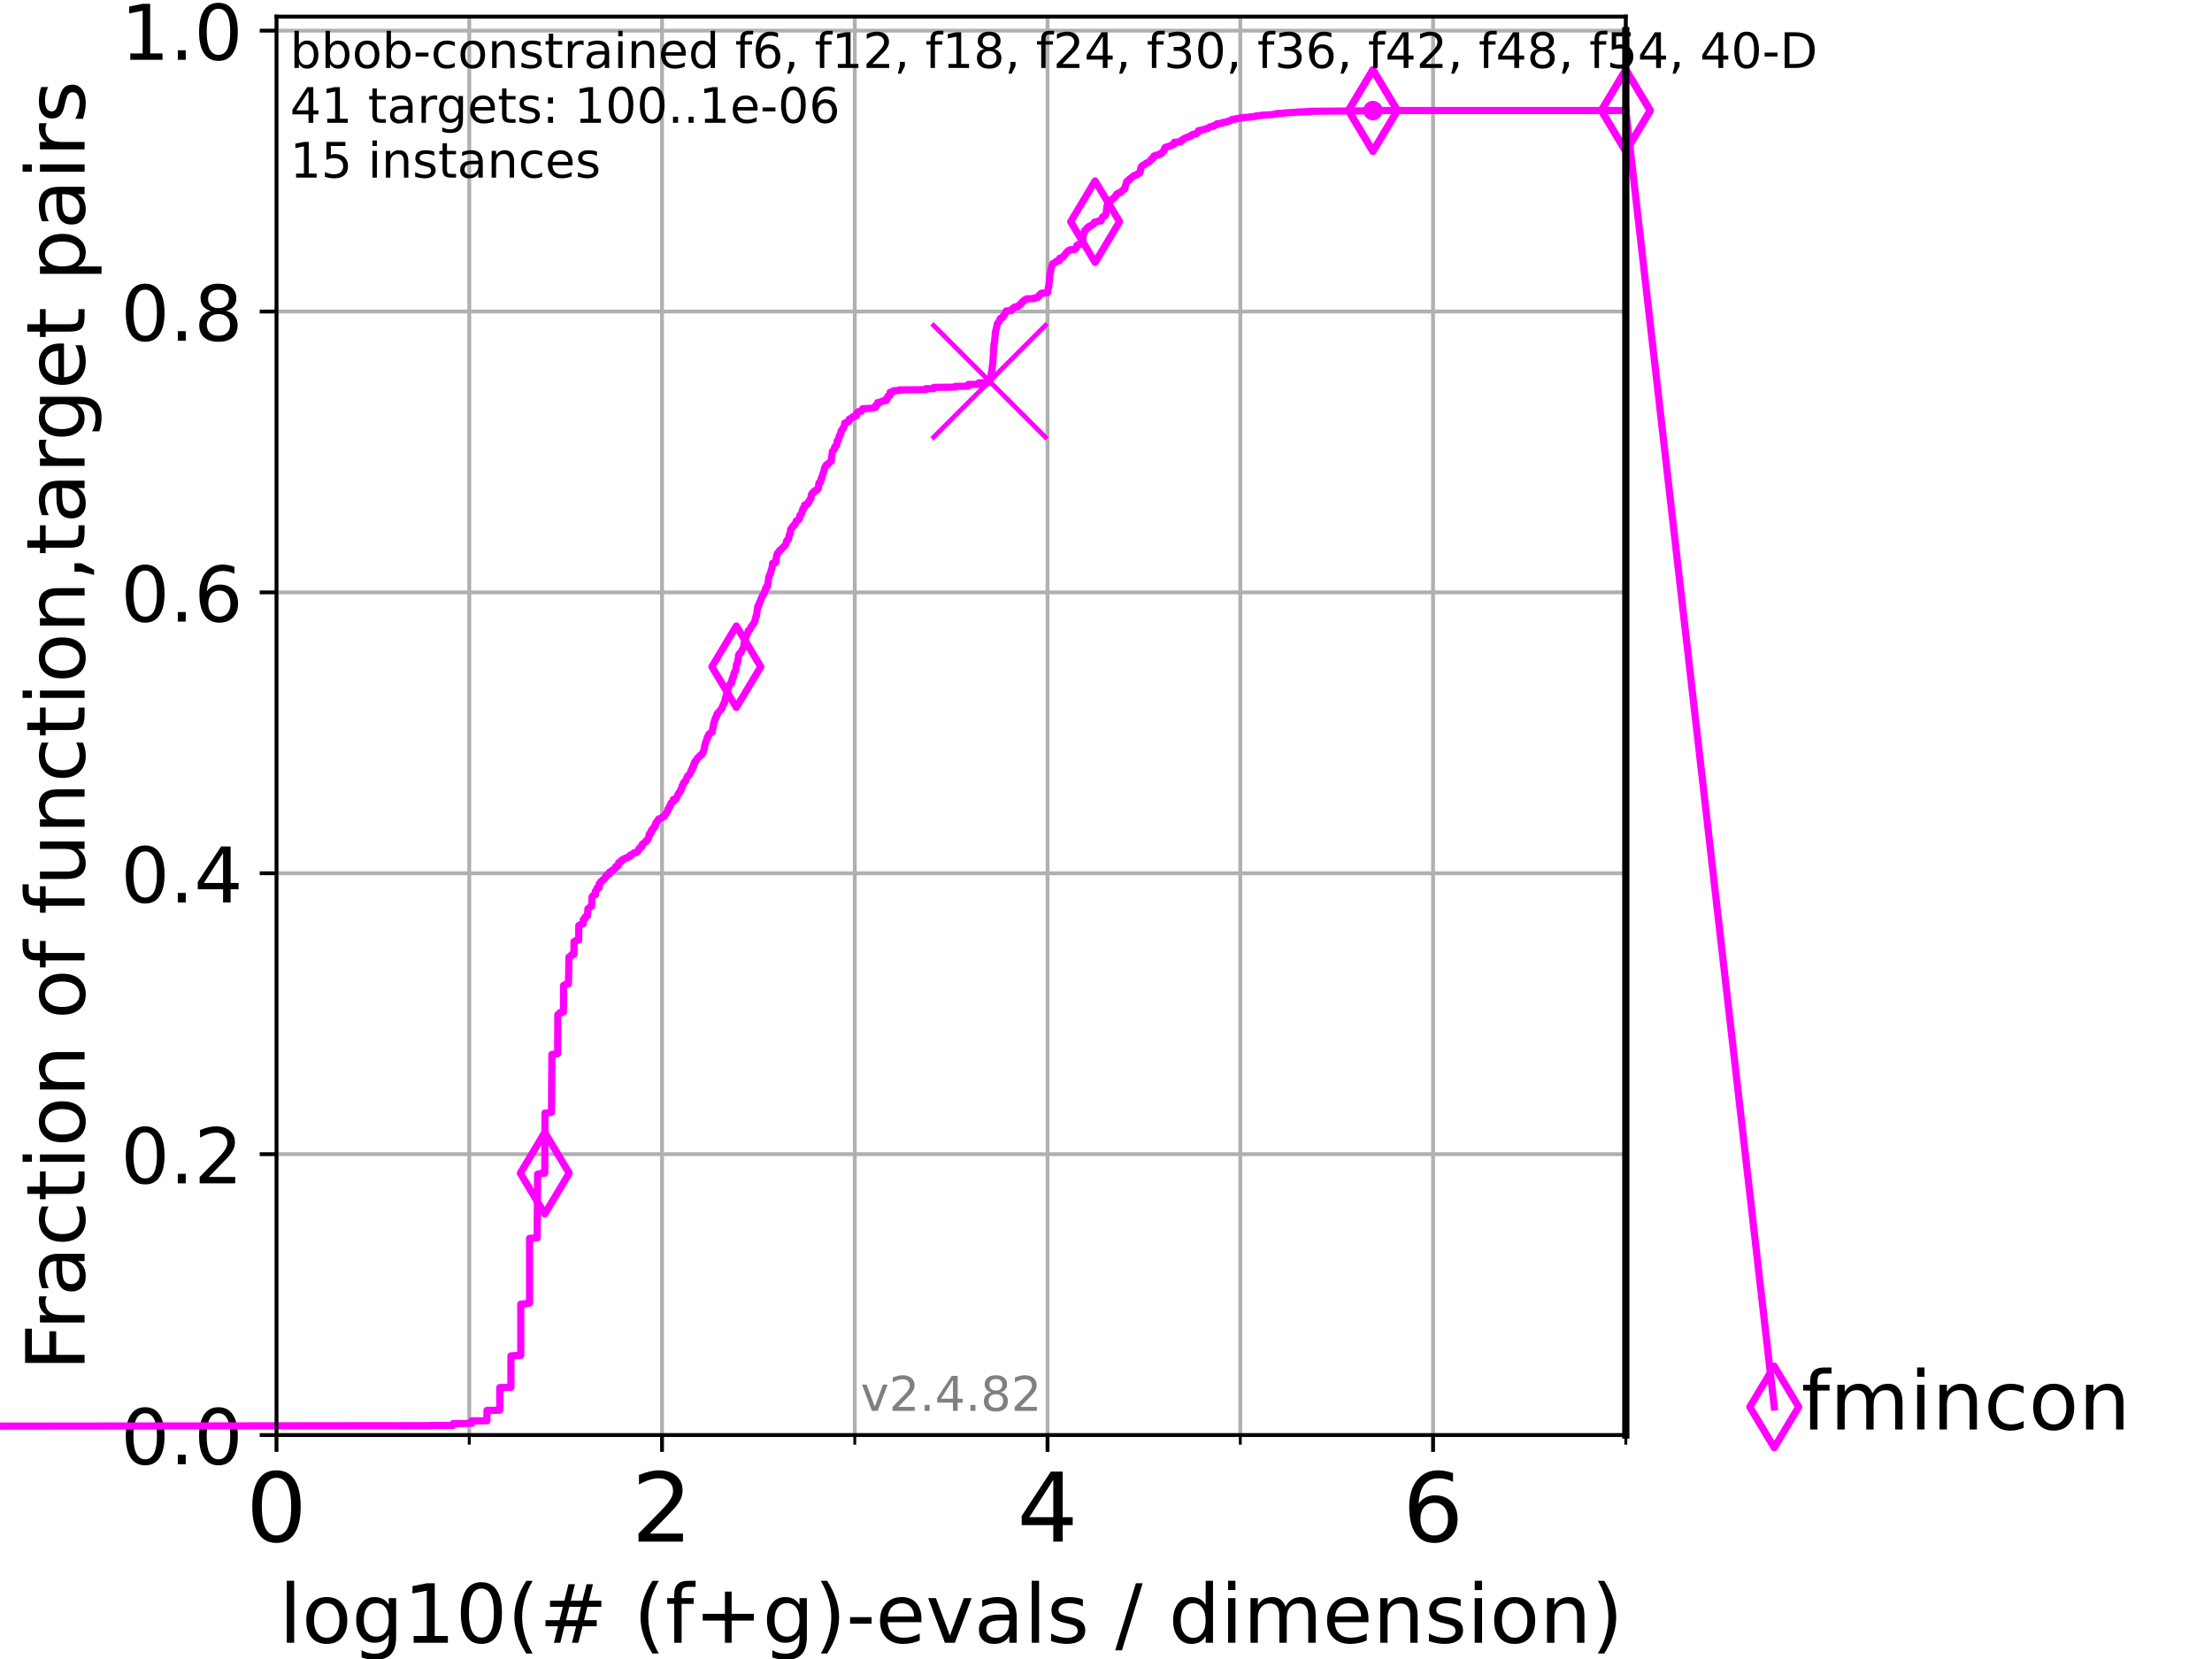 <?xml version="1.0" encoding="utf-8" standalone="no"?>
<!DOCTYPE svg PUBLIC "-//W3C//DTD SVG 1.1//EN"
  "http://www.w3.org/Graphics/SVG/1.1/DTD/svg11.dtd">
<!-- Created with matplotlib (https://matplotlib.org/) -->
<svg height="345.6pt" version="1.1" viewBox="0 0 460.8 345.6" width="460.8pt" xmlns="http://www.w3.org/2000/svg" xmlns:xlink="http://www.w3.org/1999/xlink">
 <defs>
  <style type="text/css">*{stroke-linecap:butt;stroke-linejoin:round;}</style>
 </defs>
 <g id="figure_1">
  <g id="patch_1">
   <path d="M 0 345.6 
L 460.8 345.6 
L 460.8 0 
L 0 0 
z
" style="fill:#ffffff;"/>
  </g>
  <g id="axes_1">
   <g id="patch_2">
    <path d="M 57.6 298.944 
L 338.688 298.944 
L 338.688 3.456 
L 57.6 3.456 
z
" style="fill:#ffffff;"/>
   </g>
   <g id="matplotlib.axis_1">
    <g id="xtick_1">
     <g id="line2d_1">
      <path clip-path="url(#pc2ffaf3840)" d="M 57.6 298.944 
L 57.6 3.456 
" style="fill:none;stroke:#b0b0b0;stroke-linecap:square;stroke-width:0.8;"/>
     </g>
     <g id="line2d_2">
      <defs>
       <path d="M 0 0 
L 0 3.5 
" id="m3dff0148db" style="stroke:#000000;stroke-width:0.8;"/>
      </defs>
      <g>
       <use style="stroke:#000000;stroke-width:0.8;" x="57.6" xlink:href="#m3dff0148db" y="298.944"/>
      </g>
     </g>
     <g id="text_1">
      <!-- 0 -->
      <g transform="translate(51.237 321.141)scale(0.2 -0.2)">
       <defs>
        <path d="M 31.781 66.406 
Q 24.172 66.406 20.328 58.906 
Q 16.5 51.422 16.5 36.375 
Q 16.5 21.391 20.328 13.891 
Q 24.172 6.391 31.781 6.391 
Q 39.453 6.391 43.281 13.891 
Q 47.125 21.391 47.125 36.375 
Q 47.125 51.422 43.281 58.906 
Q 39.453 66.406 31.781 66.406 
z
M 31.781 74.219 
Q 44.047 74.219 50.516 64.516 
Q 56.984 54.828 56.984 36.375 
Q 56.984 17.969 50.516 8.266 
Q 44.047 -1.422 31.781 -1.422 
Q 19.531 -1.422 13.062 8.266 
Q 6.594 17.969 6.594 36.375 
Q 6.594 54.828 13.062 64.516 
Q 19.531 74.219 31.781 74.219 
z
" id="DejaVuSans-48"/>
       </defs>
       <use xlink:href="#DejaVuSans-48"/>
      </g>
     </g>
    </g>
    <g id="xtick_2">
     <g id="line2d_3">
      <path clip-path="url(#pc2ffaf3840)" d="M 137.911 298.944 
L 137.911 3.456 
" style="fill:none;stroke:#b0b0b0;stroke-linecap:square;stroke-width:0.8;"/>
     </g>
     <g id="line2d_4">
      <g>
       <use style="stroke:#000000;stroke-width:0.8;" x="137.911" xlink:href="#m3dff0148db" y="298.944"/>
      </g>
     </g>
     <g id="text_2">
      <!-- 2 -->
      <g transform="translate(131.548 321.141)scale(0.2 -0.2)">
       <defs>
        <path d="M 19.188 8.297 
L 53.609 8.297 
L 53.609 0 
L 7.328 0 
L 7.328 8.297 
Q 12.938 14.109 22.625 23.891 
Q 32.328 33.688 34.812 36.531 
Q 39.547 41.844 41.422 45.531 
Q 43.312 49.219 43.312 52.781 
Q 43.312 58.594 39.234 62.25 
Q 35.156 65.922 28.609 65.922 
Q 23.969 65.922 18.812 64.312 
Q 13.672 62.703 7.812 59.422 
L 7.812 69.391 
Q 13.766 71.781 18.938 73 
Q 24.125 74.219 28.422 74.219 
Q 39.75 74.219 46.484 68.547 
Q 53.219 62.891 53.219 53.422 
Q 53.219 48.922 51.531 44.891 
Q 49.859 40.875 45.406 35.406 
Q 44.188 33.984 37.641 27.219 
Q 31.109 20.453 19.188 8.297 
z
" id="DejaVuSans-50"/>
       </defs>
       <use xlink:href="#DejaVuSans-50"/>
      </g>
     </g>
    </g>
    <g id="xtick_3">
     <g id="line2d_5">
      <path clip-path="url(#pc2ffaf3840)" d="M 218.222 298.944 
L 218.222 3.456 
" style="fill:none;stroke:#b0b0b0;stroke-linecap:square;stroke-width:0.8;"/>
     </g>
     <g id="line2d_6">
      <g>
       <use style="stroke:#000000;stroke-width:0.8;" x="218.222" xlink:href="#m3dff0148db" y="298.944"/>
      </g>
     </g>
     <g id="text_3">
      <!-- 4 -->
      <g transform="translate(211.859 321.141)scale(0.2 -0.2)">
       <defs>
        <path d="M 37.797 64.312 
L 12.891 25.391 
L 37.797 25.391 
z
M 35.203 72.906 
L 47.609 72.906 
L 47.609 25.391 
L 58.016 25.391 
L 58.016 17.188 
L 47.609 17.188 
L 47.609 0 
L 37.797 0 
L 37.797 17.188 
L 4.891 17.188 
L 4.891 26.703 
z
" id="DejaVuSans-52"/>
       </defs>
       <use xlink:href="#DejaVuSans-52"/>
      </g>
     </g>
    </g>
    <g id="xtick_4">
     <g id="line2d_7">
      <path clip-path="url(#pc2ffaf3840)" d="M 298.533 298.944 
L 298.533 3.456 
" style="fill:none;stroke:#b0b0b0;stroke-linecap:square;stroke-width:0.8;"/>
     </g>
     <g id="line2d_8">
      <g>
       <use style="stroke:#000000;stroke-width:0.8;" x="298.533" xlink:href="#m3dff0148db" y="298.944"/>
      </g>
     </g>
     <g id="text_4">
      <!-- 6 -->
      <g transform="translate(292.17 321.141)scale(0.2 -0.2)">
       <defs>
        <path d="M 33.016 40.375 
Q 26.375 40.375 22.484 35.828 
Q 18.609 31.297 18.609 23.391 
Q 18.609 15.531 22.484 10.953 
Q 26.375 6.391 33.016 6.391 
Q 39.656 6.391 43.531 10.953 
Q 47.406 15.531 47.406 23.391 
Q 47.406 31.297 43.531 35.828 
Q 39.656 40.375 33.016 40.375 
z
M 52.594 71.297 
L 52.594 62.312 
Q 48.875 64.062 45.094 64.984 
Q 41.312 65.922 37.594 65.922 
Q 27.828 65.922 22.672 59.328 
Q 17.531 52.734 16.797 39.406 
Q 19.672 43.656 24.016 45.922 
Q 28.375 48.188 33.594 48.188 
Q 44.578 48.188 50.953 41.516 
Q 57.328 34.859 57.328 23.391 
Q 57.328 12.156 50.688 5.359 
Q 44.047 -1.422 33.016 -1.422 
Q 20.359 -1.422 13.672 8.266 
Q 6.984 17.969 6.984 36.375 
Q 6.984 53.656 15.188 63.938 
Q 23.391 74.219 37.203 74.219 
Q 40.922 74.219 44.703 73.484 
Q 48.484 72.75 52.594 71.297 
z
" id="DejaVuSans-54"/>
       </defs>
       <use xlink:href="#DejaVuSans-54"/>
      </g>
     </g>
    </g>
    <g id="xtick_5">
     <g id="line2d_9">
      <path clip-path="url(#pc2ffaf3840)" d="M 97.755 298.944 
L 97.755 3.456 
" style="fill:none;stroke:#b0b0b0;stroke-linecap:square;stroke-width:0.8;"/>
     </g>
     <g id="line2d_10">
      <defs>
       <path d="M 0 0 
L 0 2 
" id="m8f76a22ae7" style="stroke:#000000;stroke-width:0.6;"/>
      </defs>
      <g>
       <use style="stroke:#000000;stroke-width:0.6;" x="97.755" xlink:href="#m8f76a22ae7" y="298.944"/>
      </g>
     </g>
    </g>
    <g id="xtick_6">
     <g id="line2d_11">
      <path clip-path="url(#pc2ffaf3840)" d="M 178.066 298.944 
L 178.066 3.456 
" style="fill:none;stroke:#b0b0b0;stroke-linecap:square;stroke-width:0.8;"/>
     </g>
     <g id="line2d_12">
      <g>
       <use style="stroke:#000000;stroke-width:0.6;" x="178.066" xlink:href="#m8f76a22ae7" y="298.944"/>
      </g>
     </g>
    </g>
    <g id="xtick_7">
     <g id="line2d_13">
      <path clip-path="url(#pc2ffaf3840)" d="M 258.377 298.944 
L 258.377 3.456 
" style="fill:none;stroke:#b0b0b0;stroke-linecap:square;stroke-width:0.8;"/>
     </g>
     <g id="line2d_14">
      <g>
       <use style="stroke:#000000;stroke-width:0.6;" x="258.377" xlink:href="#m8f76a22ae7" y="298.944"/>
      </g>
     </g>
    </g>
    <g id="xtick_8">
     <g id="line2d_15">
      <path clip-path="url(#pc2ffaf3840)" d="M 338.688 298.944 
L 338.688 3.456 
" style="fill:none;stroke:#b0b0b0;stroke-linecap:square;stroke-width:0.8;"/>
     </g>
     <g id="line2d_16">
      <g>
       <use style="stroke:#000000;stroke-width:0.6;" x="338.688" xlink:href="#m8f76a22ae7" y="298.944"/>
      </g>
     </g>
    </g>
    <g id="text_5">
     <!-- log10(# (f+g)-evals / dimension) -->
     <g transform="translate(58.145 342.218)scale(0.17 -0.17)">
      <defs>
       <path d="M 9.422 75.984 
L 18.406 75.984 
L 18.406 0 
L 9.422 0 
z
" id="DejaVuSans-108"/>
       <path d="M 30.609 48.391 
Q 23.391 48.391 19.188 42.75 
Q 14.984 37.109 14.984 27.297 
Q 14.984 17.484 19.156 11.844 
Q 23.344 6.203 30.609 6.203 
Q 37.797 6.203 41.984 11.859 
Q 46.188 17.531 46.188 27.297 
Q 46.188 37.016 41.984 42.703 
Q 37.797 48.391 30.609 48.391 
z
M 30.609 56 
Q 42.328 56 49.016 48.375 
Q 55.719 40.766 55.719 27.297 
Q 55.719 13.875 49.016 6.219 
Q 42.328 -1.422 30.609 -1.422 
Q 18.844 -1.422 12.172 6.219 
Q 5.516 13.875 5.516 27.297 
Q 5.516 40.766 12.172 48.375 
Q 18.844 56 30.609 56 
z
" id="DejaVuSans-111"/>
       <path d="M 45.406 27.984 
Q 45.406 37.75 41.375 43.109 
Q 37.359 48.484 30.078 48.484 
Q 22.859 48.484 18.828 43.109 
Q 14.797 37.75 14.797 27.984 
Q 14.797 18.266 18.828 12.891 
Q 22.859 7.516 30.078 7.516 
Q 37.359 7.516 41.375 12.891 
Q 45.406 18.266 45.406 27.984 
z
M 54.391 6.781 
Q 54.391 -7.172 48.188 -13.984 
Q 42 -20.797 29.203 -20.797 
Q 24.469 -20.797 20.266 -20.094 
Q 16.062 -19.391 12.109 -17.922 
L 12.109 -9.188 
Q 16.062 -11.328 19.922 -12.344 
Q 23.781 -13.375 27.781 -13.375 
Q 36.625 -13.375 41.016 -8.766 
Q 45.406 -4.156 45.406 5.172 
L 45.406 9.625 
Q 42.625 4.781 38.281 2.391 
Q 33.938 0 27.875 0 
Q 17.828 0 11.672 7.656 
Q 5.516 15.328 5.516 27.984 
Q 5.516 40.672 11.672 48.328 
Q 17.828 56 27.875 56 
Q 33.938 56 38.281 53.609 
Q 42.625 51.219 45.406 46.391 
L 45.406 54.688 
L 54.391 54.688 
z
" id="DejaVuSans-103"/>
       <path d="M 12.406 8.297 
L 28.516 8.297 
L 28.516 63.922 
L 10.984 60.406 
L 10.984 69.391 
L 28.422 72.906 
L 38.281 72.906 
L 38.281 8.297 
L 54.391 8.297 
L 54.391 0 
L 12.406 0 
z
" id="DejaVuSans-49"/>
       <path d="M 31 75.875 
Q 24.469 64.656 21.281 53.656 
Q 18.109 42.672 18.109 31.391 
Q 18.109 20.125 21.312 9.062 
Q 24.516 -2 31 -13.188 
L 23.188 -13.188 
Q 15.875 -1.703 12.234 9.375 
Q 8.594 20.453 8.594 31.391 
Q 8.594 42.281 12.203 53.312 
Q 15.828 64.359 23.188 75.875 
z
" id="DejaVuSans-40"/>
       <path d="M 51.125 44 
L 36.922 44 
L 32.812 27.688 
L 47.125 27.688 
z
M 43.797 71.781 
L 38.719 51.516 
L 52.984 51.516 
L 58.109 71.781 
L 65.922 71.781 
L 60.891 51.516 
L 76.125 51.516 
L 76.125 44 
L 58.984 44 
L 54.984 27.688 
L 70.516 27.688 
L 70.516 20.219 
L 53.078 20.219 
L 48 0 
L 40.188 0 
L 45.219 20.219 
L 30.906 20.219 
L 25.875 0 
L 18.016 0 
L 23.094 20.219 
L 7.719 20.219 
L 7.719 27.688 
L 24.906 27.688 
L 29 44 
L 13.281 44 
L 13.281 51.516 
L 30.906 51.516 
L 35.891 71.781 
z
" id="DejaVuSans-35"/>
       <path id="DejaVuSans-32"/>
       <path d="M 37.109 75.984 
L 37.109 68.5 
L 28.516 68.5 
Q 23.688 68.5 21.797 66.547 
Q 19.922 64.594 19.922 59.516 
L 19.922 54.688 
L 34.719 54.688 
L 34.719 47.703 
L 19.922 47.703 
L 19.922 0 
L 10.891 0 
L 10.891 47.703 
L 2.297 47.703 
L 2.297 54.688 
L 10.891 54.688 
L 10.891 58.5 
Q 10.891 67.625 15.141 71.797 
Q 19.391 75.984 28.609 75.984 
z
" id="DejaVuSans-102"/>
       <path d="M 46 62.703 
L 46 35.5 
L 73.188 35.5 
L 73.188 27.203 
L 46 27.203 
L 46 0 
L 37.797 0 
L 37.797 27.203 
L 10.594 27.203 
L 10.594 35.5 
L 37.797 35.5 
L 37.797 62.703 
z
" id="DejaVuSans-43"/>
       <path d="M 8.016 75.875 
L 15.828 75.875 
Q 23.141 64.359 26.781 53.312 
Q 30.422 42.281 30.422 31.391 
Q 30.422 20.453 26.781 9.375 
Q 23.141 -1.703 15.828 -13.188 
L 8.016 -13.188 
Q 14.5 -2 17.703 9.062 
Q 20.906 20.125 20.906 31.391 
Q 20.906 42.672 17.703 53.656 
Q 14.5 64.656 8.016 75.875 
z
" id="DejaVuSans-41"/>
       <path d="M 4.891 31.391 
L 31.203 31.391 
L 31.203 23.391 
L 4.891 23.391 
z
" id="DejaVuSans-45"/>
       <path d="M 56.203 29.594 
L 56.203 25.203 
L 14.891 25.203 
Q 15.484 15.922 20.484 11.062 
Q 25.484 6.203 34.422 6.203 
Q 39.594 6.203 44.453 7.469 
Q 49.312 8.734 54.109 11.281 
L 54.109 2.781 
Q 49.266 0.734 44.188 -0.344 
Q 39.109 -1.422 33.891 -1.422 
Q 20.797 -1.422 13.156 6.188 
Q 5.516 13.812 5.516 26.812 
Q 5.516 40.234 12.766 48.109 
Q 20.016 56 32.328 56 
Q 43.359 56 49.781 48.891 
Q 56.203 41.797 56.203 29.594 
z
M 47.219 32.234 
Q 47.125 39.594 43.094 43.984 
Q 39.062 48.391 32.422 48.391 
Q 24.906 48.391 20.391 44.141 
Q 15.875 39.891 15.188 32.172 
z
" id="DejaVuSans-101"/>
       <path d="M 2.984 54.688 
L 12.5 54.688 
L 29.594 8.797 
L 46.688 54.688 
L 56.203 54.688 
L 35.688 0 
L 23.484 0 
z
" id="DejaVuSans-118"/>
       <path d="M 34.281 27.484 
Q 23.391 27.484 19.188 25 
Q 14.984 22.516 14.984 16.5 
Q 14.984 11.719 18.141 8.906 
Q 21.297 6.109 26.703 6.109 
Q 34.188 6.109 38.703 11.406 
Q 43.219 16.703 43.219 25.484 
L 43.219 27.484 
z
M 52.203 31.203 
L 52.203 0 
L 43.219 0 
L 43.219 8.297 
Q 40.141 3.328 35.547 0.953 
Q 30.953 -1.422 24.312 -1.422 
Q 15.922 -1.422 10.953 3.297 
Q 6 8.016 6 15.922 
Q 6 25.141 12.172 29.828 
Q 18.359 34.516 30.609 34.516 
L 43.219 34.516 
L 43.219 35.406 
Q 43.219 41.609 39.141 45 
Q 35.062 48.391 27.688 48.391 
Q 23 48.391 18.547 47.266 
Q 14.109 46.141 10.016 43.891 
L 10.016 52.203 
Q 14.938 54.109 19.578 55.047 
Q 24.219 56 28.609 56 
Q 40.484 56 46.344 49.844 
Q 52.203 43.703 52.203 31.203 
z
" id="DejaVuSans-97"/>
       <path d="M 44.281 53.078 
L 44.281 44.578 
Q 40.484 46.531 36.375 47.5 
Q 32.281 48.484 27.875 48.484 
Q 21.188 48.484 17.844 46.438 
Q 14.5 44.391 14.5 40.281 
Q 14.5 37.156 16.891 35.375 
Q 19.281 33.594 26.516 31.984 
L 29.594 31.297 
Q 39.156 29.25 43.188 25.516 
Q 47.219 21.781 47.219 15.094 
Q 47.219 7.469 41.188 3.016 
Q 35.156 -1.422 24.609 -1.422 
Q 20.219 -1.422 15.453 -0.562 
Q 10.688 0.297 5.422 2 
L 5.422 11.281 
Q 10.406 8.688 15.234 7.391 
Q 20.062 6.109 24.812 6.109 
Q 31.156 6.109 34.562 8.281 
Q 37.984 10.453 37.984 14.406 
Q 37.984 18.062 35.516 20.016 
Q 33.062 21.969 24.703 23.781 
L 21.578 24.516 
Q 13.234 26.266 9.516 29.906 
Q 5.812 33.547 5.812 39.891 
Q 5.812 47.609 11.281 51.797 
Q 16.75 56 26.812 56 
Q 31.781 56 36.172 55.266 
Q 40.578 54.547 44.281 53.078 
z
" id="DejaVuSans-115"/>
       <path d="M 25.391 72.906 
L 33.688 72.906 
L 8.297 -9.281 
L 0 -9.281 
z
" id="DejaVuSans-47"/>
       <path d="M 45.406 46.391 
L 45.406 75.984 
L 54.391 75.984 
L 54.391 0 
L 45.406 0 
L 45.406 8.203 
Q 42.578 3.328 38.25 0.953 
Q 33.938 -1.422 27.875 -1.422 
Q 17.969 -1.422 11.734 6.484 
Q 5.516 14.406 5.516 27.297 
Q 5.516 40.188 11.734 48.094 
Q 17.969 56 27.875 56 
Q 33.938 56 38.25 53.625 
Q 42.578 51.266 45.406 46.391 
z
M 14.797 27.297 
Q 14.797 17.391 18.875 11.75 
Q 22.953 6.109 30.078 6.109 
Q 37.203 6.109 41.297 11.75 
Q 45.406 17.391 45.406 27.297 
Q 45.406 37.203 41.297 42.844 
Q 37.203 48.484 30.078 48.484 
Q 22.953 48.484 18.875 42.844 
Q 14.797 37.203 14.797 27.297 
z
" id="DejaVuSans-100"/>
       <path d="M 9.422 54.688 
L 18.406 54.688 
L 18.406 0 
L 9.422 0 
z
M 9.422 75.984 
L 18.406 75.984 
L 18.406 64.594 
L 9.422 64.594 
z
" id="DejaVuSans-105"/>
       <path d="M 52 44.188 
Q 55.375 50.25 60.062 53.125 
Q 64.75 56 71.094 56 
Q 79.641 56 84.281 50.016 
Q 88.922 44.047 88.922 33.016 
L 88.922 0 
L 79.891 0 
L 79.891 32.719 
Q 79.891 40.578 77.094 44.375 
Q 74.312 48.188 68.609 48.188 
Q 61.625 48.188 57.562 43.547 
Q 53.516 38.922 53.516 30.906 
L 53.516 0 
L 44.484 0 
L 44.484 32.719 
Q 44.484 40.625 41.703 44.406 
Q 38.922 48.188 33.109 48.188 
Q 26.219 48.188 22.156 43.531 
Q 18.109 38.875 18.109 30.906 
L 18.109 0 
L 9.078 0 
L 9.078 54.688 
L 18.109 54.688 
L 18.109 46.188 
Q 21.188 51.219 25.484 53.609 
Q 29.781 56 35.688 56 
Q 41.656 56 45.828 52.969 
Q 50 49.953 52 44.188 
z
" id="DejaVuSans-109"/>
       <path d="M 54.891 33.016 
L 54.891 0 
L 45.906 0 
L 45.906 32.719 
Q 45.906 40.484 42.875 44.328 
Q 39.844 48.188 33.797 48.188 
Q 26.516 48.188 22.312 43.547 
Q 18.109 38.922 18.109 30.906 
L 18.109 0 
L 9.078 0 
L 9.078 54.688 
L 18.109 54.688 
L 18.109 46.188 
Q 21.344 51.125 25.703 53.562 
Q 30.078 56 35.797 56 
Q 45.219 56 50.047 50.172 
Q 54.891 44.344 54.891 33.016 
z
" id="DejaVuSans-110"/>
      </defs>
      <use xlink:href="#DejaVuSans-108"/>
      <use x="27.783" xlink:href="#DejaVuSans-111"/>
      <use x="88.965" xlink:href="#DejaVuSans-103"/>
      <use x="152.441" xlink:href="#DejaVuSans-49"/>
      <use x="216.064" xlink:href="#DejaVuSans-48"/>
      <use x="279.688" xlink:href="#DejaVuSans-40"/>
      <use x="318.701" xlink:href="#DejaVuSans-35"/>
      <use x="402.49" xlink:href="#DejaVuSans-32"/>
      <use x="434.277" xlink:href="#DejaVuSans-40"/>
      <use x="473.291" xlink:href="#DejaVuSans-102"/>
      <use x="508.496" xlink:href="#DejaVuSans-43"/>
      <use x="592.285" xlink:href="#DejaVuSans-103"/>
      <use x="655.762" xlink:href="#DejaVuSans-41"/>
      <use x="694.775" xlink:href="#DejaVuSans-45"/>
      <use x="730.859" xlink:href="#DejaVuSans-101"/>
      <use x="792.383" xlink:href="#DejaVuSans-118"/>
      <use x="851.562" xlink:href="#DejaVuSans-97"/>
      <use x="912.842" xlink:href="#DejaVuSans-108"/>
      <use x="940.625" xlink:href="#DejaVuSans-115"/>
      <use x="992.725" xlink:href="#DejaVuSans-32"/>
      <use x="1024.512" xlink:href="#DejaVuSans-47"/>
      <use x="1058.203" xlink:href="#DejaVuSans-32"/>
      <use x="1089.99" xlink:href="#DejaVuSans-100"/>
      <use x="1153.467" xlink:href="#DejaVuSans-105"/>
      <use x="1181.25" xlink:href="#DejaVuSans-109"/>
      <use x="1278.662" xlink:href="#DejaVuSans-101"/>
      <use x="1340.186" xlink:href="#DejaVuSans-110"/>
      <use x="1403.564" xlink:href="#DejaVuSans-115"/>
      <use x="1455.664" xlink:href="#DejaVuSans-105"/>
      <use x="1483.447" xlink:href="#DejaVuSans-111"/>
      <use x="1544.629" xlink:href="#DejaVuSans-110"/>
      <use x="1608.008" xlink:href="#DejaVuSans-41"/>
     </g>
    </g>
   </g>
   <g id="matplotlib.axis_2">
    <g id="ytick_1">
     <g id="line2d_17">
      <path clip-path="url(#pc2ffaf3840)" d="M 57.6 298.944 
L 338.688 298.944 
" style="fill:none;stroke:#b0b0b0;stroke-linecap:square;stroke-width:0.8;"/>
     </g>
     <g id="line2d_18">
      <defs>
       <path d="M 0 0 
L -3.5 0 
" id="ma7b1bb0075" style="stroke:#000000;stroke-width:0.8;"/>
      </defs>
      <g>
       <use style="stroke:#000000;stroke-width:0.8;" x="57.6" xlink:href="#ma7b1bb0075" y="298.944"/>
      </g>
     </g>
     <g id="text_6">
      <!-- 0.0 -->
      <g transform="translate(25.155 305.023)scale(0.16 -0.16)">
       <defs>
        <path d="M 10.688 12.406 
L 21 12.406 
L 21 0 
L 10.688 0 
z
" id="DejaVuSans-46"/>
       </defs>
       <use xlink:href="#DejaVuSans-48"/>
       <use x="63.623" xlink:href="#DejaVuSans-46"/>
       <use x="95.41" xlink:href="#DejaVuSans-48"/>
      </g>
     </g>
    </g>
    <g id="ytick_2">
     <g id="line2d_19">
      <path clip-path="url(#pc2ffaf3840)" d="M 57.6 240.432 
L 338.688 240.432 
" style="fill:none;stroke:#b0b0b0;stroke-linecap:square;stroke-width:0.8;"/>
     </g>
     <g id="line2d_20">
      <g>
       <use style="stroke:#000000;stroke-width:0.8;" x="57.6" xlink:href="#ma7b1bb0075" y="240.432"/>
      </g>
     </g>
     <g id="text_7">
      <!-- 0.2 -->
      <g transform="translate(25.155 246.51)scale(0.16 -0.16)">
       <use xlink:href="#DejaVuSans-48"/>
       <use x="63.623" xlink:href="#DejaVuSans-46"/>
       <use x="95.41" xlink:href="#DejaVuSans-50"/>
      </g>
     </g>
    </g>
    <g id="ytick_3">
     <g id="line2d_21">
      <path clip-path="url(#pc2ffaf3840)" d="M 57.6 181.919 
L 338.688 181.919 
" style="fill:none;stroke:#b0b0b0;stroke-linecap:square;stroke-width:0.8;"/>
     </g>
     <g id="line2d_22">
      <g>
       <use style="stroke:#000000;stroke-width:0.8;" x="57.6" xlink:href="#ma7b1bb0075" y="181.919"/>
      </g>
     </g>
     <g id="text_8">
      <!-- 0.4 -->
      <g transform="translate(25.155 187.998)scale(0.16 -0.16)">
       <use xlink:href="#DejaVuSans-48"/>
       <use x="63.623" xlink:href="#DejaVuSans-46"/>
       <use x="95.41" xlink:href="#DejaVuSans-52"/>
      </g>
     </g>
    </g>
    <g id="ytick_4">
     <g id="line2d_23">
      <path clip-path="url(#pc2ffaf3840)" d="M 57.6 123.407 
L 338.688 123.407 
" style="fill:none;stroke:#b0b0b0;stroke-linecap:square;stroke-width:0.8;"/>
     </g>
     <g id="line2d_24">
      <g>
       <use style="stroke:#000000;stroke-width:0.8;" x="57.6" xlink:href="#ma7b1bb0075" y="123.407"/>
      </g>
     </g>
     <g id="text_9">
      <!-- 0.6 -->
      <g transform="translate(25.155 129.485)scale(0.16 -0.16)">
       <use xlink:href="#DejaVuSans-48"/>
       <use x="63.623" xlink:href="#DejaVuSans-46"/>
       <use x="95.41" xlink:href="#DejaVuSans-54"/>
      </g>
     </g>
    </g>
    <g id="ytick_5">
     <g id="line2d_25">
      <path clip-path="url(#pc2ffaf3840)" d="M 57.6 64.894 
L 338.688 64.894 
" style="fill:none;stroke:#b0b0b0;stroke-linecap:square;stroke-width:0.8;"/>
     </g>
     <g id="line2d_26">
      <g>
       <use style="stroke:#000000;stroke-width:0.8;" x="57.6" xlink:href="#ma7b1bb0075" y="64.894"/>
      </g>
     </g>
     <g id="text_10">
      <!-- 0.8 -->
      <g transform="translate(25.155 70.973)scale(0.16 -0.16)">
       <defs>
        <path d="M 31.781 34.625 
Q 24.75 34.625 20.719 30.859 
Q 16.703 27.094 16.703 20.516 
Q 16.703 13.922 20.719 10.156 
Q 24.75 6.391 31.781 6.391 
Q 38.812 6.391 42.859 10.172 
Q 46.922 13.969 46.922 20.516 
Q 46.922 27.094 42.891 30.859 
Q 38.875 34.625 31.781 34.625 
z
M 21.922 38.812 
Q 15.578 40.375 12.031 44.719 
Q 8.5 49.078 8.5 55.328 
Q 8.5 64.062 14.719 69.141 
Q 20.953 74.219 31.781 74.219 
Q 42.672 74.219 48.875 69.141 
Q 55.078 64.062 55.078 55.328 
Q 55.078 49.078 51.531 44.719 
Q 48 40.375 41.703 38.812 
Q 48.828 37.156 52.797 32.312 
Q 56.781 27.484 56.781 20.516 
Q 56.781 9.906 50.312 4.234 
Q 43.844 -1.422 31.781 -1.422 
Q 19.734 -1.422 13.25 4.234 
Q 6.781 9.906 6.781 20.516 
Q 6.781 27.484 10.781 32.312 
Q 14.797 37.156 21.922 38.812 
z
M 18.312 54.391 
Q 18.312 48.734 21.844 45.562 
Q 25.391 42.391 31.781 42.391 
Q 38.141 42.391 41.719 45.562 
Q 45.312 48.734 45.312 54.391 
Q 45.312 60.062 41.719 63.234 
Q 38.141 66.406 31.781 66.406 
Q 25.391 66.406 21.844 63.234 
Q 18.312 60.062 18.312 54.391 
z
" id="DejaVuSans-56"/>
       </defs>
       <use xlink:href="#DejaVuSans-48"/>
       <use x="63.623" xlink:href="#DejaVuSans-46"/>
       <use x="95.41" xlink:href="#DejaVuSans-56"/>
      </g>
     </g>
    </g>
    <g id="ytick_6">
     <g id="line2d_27">
      <path clip-path="url(#pc2ffaf3840)" d="M 57.6 6.382 
L 338.688 6.382 
" style="fill:none;stroke:#b0b0b0;stroke-linecap:square;stroke-width:0.8;"/>
     </g>
     <g id="line2d_28">
      <g>
       <use style="stroke:#000000;stroke-width:0.8;" x="57.6" xlink:href="#ma7b1bb0075" y="6.382"/>
      </g>
     </g>
     <g id="text_11">
      <!-- 1.0 -->
      <g transform="translate(25.155 12.46)scale(0.16 -0.16)">
       <use xlink:href="#DejaVuSans-49"/>
       <use x="63.623" xlink:href="#DejaVuSans-46"/>
       <use x="95.41" xlink:href="#DejaVuSans-48"/>
      </g>
     </g>
    </g>
    <g id="text_12">
     <!-- Fraction of function,target pairs -->
     <g transform="translate(17.62 285.585)rotate(-90)scale(0.17 -0.17)">
      <defs>
       <path d="M 9.812 72.906 
L 51.703 72.906 
L 51.703 64.594 
L 19.672 64.594 
L 19.672 43.109 
L 48.578 43.109 
L 48.578 34.812 
L 19.672 34.812 
L 19.672 0 
L 9.812 0 
z
" id="DejaVuSans-70"/>
       <path d="M 41.109 46.297 
Q 39.594 47.172 37.812 47.578 
Q 36.031 48 33.891 48 
Q 26.266 48 22.188 43.047 
Q 18.109 38.094 18.109 28.812 
L 18.109 0 
L 9.078 0 
L 9.078 54.688 
L 18.109 54.688 
L 18.109 46.188 
Q 20.953 51.172 25.484 53.578 
Q 30.031 56 36.531 56 
Q 37.453 56 38.578 55.875 
Q 39.703 55.766 41.062 55.516 
z
" id="DejaVuSans-114"/>
       <path d="M 48.781 52.594 
L 48.781 44.188 
Q 44.969 46.297 41.141 47.344 
Q 37.312 48.391 33.406 48.391 
Q 24.656 48.391 19.812 42.844 
Q 14.984 37.312 14.984 27.297 
Q 14.984 17.281 19.812 11.734 
Q 24.656 6.203 33.406 6.203 
Q 37.312 6.203 41.141 7.25 
Q 44.969 8.297 48.781 10.406 
L 48.781 2.094 
Q 45.016 0.344 40.984 -0.531 
Q 36.969 -1.422 32.422 -1.422 
Q 20.062 -1.422 12.781 6.344 
Q 5.516 14.109 5.516 27.297 
Q 5.516 40.672 12.859 48.328 
Q 20.219 56 33.016 56 
Q 37.156 56 41.109 55.141 
Q 45.062 54.297 48.781 52.594 
z
" id="DejaVuSans-99"/>
       <path d="M 18.312 70.219 
L 18.312 54.688 
L 36.812 54.688 
L 36.812 47.703 
L 18.312 47.703 
L 18.312 18.016 
Q 18.312 11.328 20.141 9.422 
Q 21.969 7.516 27.594 7.516 
L 36.812 7.516 
L 36.812 0 
L 27.594 0 
Q 17.188 0 13.234 3.875 
Q 9.281 7.766 9.281 18.016 
L 9.281 47.703 
L 2.688 47.703 
L 2.688 54.688 
L 9.281 54.688 
L 9.281 70.219 
z
" id="DejaVuSans-116"/>
       <path d="M 8.5 21.578 
L 8.5 54.688 
L 17.484 54.688 
L 17.484 21.922 
Q 17.484 14.156 20.5 10.266 
Q 23.531 6.391 29.594 6.391 
Q 36.859 6.391 41.078 11.031 
Q 45.312 15.672 45.312 23.688 
L 45.312 54.688 
L 54.297 54.688 
L 54.297 0 
L 45.312 0 
L 45.312 8.406 
Q 42.047 3.422 37.719 1 
Q 33.406 -1.422 27.688 -1.422 
Q 18.266 -1.422 13.375 4.438 
Q 8.5 10.297 8.5 21.578 
z
M 31.109 56 
z
" id="DejaVuSans-117"/>
       <path d="M 11.719 12.406 
L 22.016 12.406 
L 22.016 4 
L 14.016 -11.625 
L 7.719 -11.625 
L 11.719 4 
z
" id="DejaVuSans-44"/>
       <path d="M 18.109 8.203 
L 18.109 -20.797 
L 9.078 -20.797 
L 9.078 54.688 
L 18.109 54.688 
L 18.109 46.391 
Q 20.953 51.266 25.266 53.625 
Q 29.594 56 35.594 56 
Q 45.562 56 51.781 48.094 
Q 58.016 40.188 58.016 27.297 
Q 58.016 14.406 51.781 6.484 
Q 45.562 -1.422 35.594 -1.422 
Q 29.594 -1.422 25.266 0.953 
Q 20.953 3.328 18.109 8.203 
z
M 48.688 27.297 
Q 48.688 37.203 44.609 42.844 
Q 40.531 48.484 33.406 48.484 
Q 26.266 48.484 22.188 42.844 
Q 18.109 37.203 18.109 27.297 
Q 18.109 17.391 22.188 11.75 
Q 26.266 6.109 33.406 6.109 
Q 40.531 6.109 44.609 11.75 
Q 48.688 17.391 48.688 27.297 
z
" id="DejaVuSans-112"/>
      </defs>
      <use xlink:href="#DejaVuSans-70"/>
      <use x="50.27" xlink:href="#DejaVuSans-114"/>
      <use x="91.383" xlink:href="#DejaVuSans-97"/>
      <use x="152.662" xlink:href="#DejaVuSans-99"/>
      <use x="207.643" xlink:href="#DejaVuSans-116"/>
      <use x="246.852" xlink:href="#DejaVuSans-105"/>
      <use x="274.635" xlink:href="#DejaVuSans-111"/>
      <use x="335.816" xlink:href="#DejaVuSans-110"/>
      <use x="399.195" xlink:href="#DejaVuSans-32"/>
      <use x="430.982" xlink:href="#DejaVuSans-111"/>
      <use x="492.164" xlink:href="#DejaVuSans-102"/>
      <use x="527.369" xlink:href="#DejaVuSans-32"/>
      <use x="559.156" xlink:href="#DejaVuSans-102"/>
      <use x="594.361" xlink:href="#DejaVuSans-117"/>
      <use x="657.74" xlink:href="#DejaVuSans-110"/>
      <use x="721.119" xlink:href="#DejaVuSans-99"/>
      <use x="776.1" xlink:href="#DejaVuSans-116"/>
      <use x="815.309" xlink:href="#DejaVuSans-105"/>
      <use x="843.092" xlink:href="#DejaVuSans-111"/>
      <use x="904.273" xlink:href="#DejaVuSans-110"/>
      <use x="967.652" xlink:href="#DejaVuSans-44"/>
      <use x="999.439" xlink:href="#DejaVuSans-116"/>
      <use x="1038.648" xlink:href="#DejaVuSans-97"/>
      <use x="1099.928" xlink:href="#DejaVuSans-114"/>
      <use x="1139.291" xlink:href="#DejaVuSans-103"/>
      <use x="1202.768" xlink:href="#DejaVuSans-101"/>
      <use x="1264.291" xlink:href="#DejaVuSans-116"/>
      <use x="1303.5" xlink:href="#DejaVuSans-32"/>
      <use x="1335.287" xlink:href="#DejaVuSans-112"/>
      <use x="1398.764" xlink:href="#DejaVuSans-97"/>
      <use x="1460.043" xlink:href="#DejaVuSans-105"/>
      <use x="1487.826" xlink:href="#DejaVuSans-114"/>
      <use x="1528.939" xlink:href="#DejaVuSans-115"/>
     </g>
    </g>
   </g>
   <g id="line2d_29">
    <defs>
     <path d="M 0 1.5 
C 0.398 1.5 0.779 1.342 1.061 1.061 
C 1.342 0.779 1.5 0.398 1.5 0 
C 1.5 -0.398 1.342 -0.779 1.061 -1.061 
C 0.779 -1.342 0.398 -1.5 0 -1.5 
C -0.398 -1.5 -0.779 -1.342 -1.061 -1.061 
C -1.342 -0.779 -1.5 -0.398 -1.5 0 
C -1.5 0.398 -1.342 0.779 -1.061 1.061 
C -0.779 1.342 -0.398 1.5 0 1.5 
z
" id="md68a952103" style="stroke:#ff00ff;"/>
    </defs>
    <g>
     <use style="fill:#ff00ff;stroke:#ff00ff;" x="286.007" xlink:href="#md68a952103" y="23.032"/>
     <use style="fill:#ff00ff;stroke:#ff00ff;" x="286.007" xlink:href="#md68a952103" y="23.032"/>
    </g>
   </g>
   <g id="line2d_30">
    <path d="M -1 297.094 
L 89.698 296.988 
L 89.698 296.935 
L 94.401 296.935 
L 94.401 296.565 
L 98.271 296.513 
L 98.271 295.984 
L 101.436 295.984 
L 101.436 293.817 
L 104.115 293.764 
L 104.115 289.06 
L 106.436 289.007 
L 106.436 282.453 
L 108.484 282.347 
L 108.484 271.67 
L 109.887 271.564 
L 109.887 271.511 
L 110.317 271.458 
L 110.317 257.98 
L 111.897 257.874 
L 111.994 244.607 
L 112.767 244.501 
L 112.767 244.396 
L 113.489 244.396 
L 113.524 231.869 
L 114.751 231.763 
L 114.751 231.71 
L 114.882 231.71 
L 114.964 219.659 
L 115.959 219.553 
L 115.959 219.5 
L 116.172 219.5 
L 116.203 211.36 
L 116.577 211.255 
L 116.651 210.937 
L 117.373 210.832 
L 117.402 205.282 
L 117.765 205.176 
L 117.793 205.07 
L 118.417 204.965 
L 118.524 199.362 
L 118.813 199.256 
L 118.917 199.098 
L 119.072 199.045 
L 119.072 198.886 
L 119.553 198.833 
L 119.578 196.138 
L 119.997 196.032 
L 120.07 195.873 
L 120.548 195.82 
L 120.572 192.808 
L 120.899 192.755 
L 120.945 192.596 
L 121.31 192.49 
L 121.31 192.438 
L 121.49 192.438 
L 121.512 191.539 
L 121.822 191.486 
L 121.91 191.01 
L 122.148 190.905 
L 122.148 190.799 
L 122.383 190.799 
L 122.468 189.319 
L 122.678 189.213 
L 122.741 189.108 
L 122.886 189.002 
L 122.886 188.949 
L 123.233 188.843 
L 123.334 186.835 
L 123.434 186.782 
L 123.534 186.57 
L 123.732 186.518 
L 123.732 186.412 
L 124.043 186.412 
L 124.043 185.619 
L 124.178 185.513 
L 124.274 185.408 
L 124.369 185.408 
L 124.369 184.985 
L 124.818 184.932 
L 124.836 184.086 
L 125.111 183.98 
L 125.147 183.663 
L 125.399 183.558 
L 125.488 183.452 
L 125.559 183.452 
L 125.559 183.293 
L 125.858 183.188 
L 125.962 183.029 
L 126.048 182.923 
L 126.065 182.765 
L 126.27 182.659 
L 126.287 182.395 
L 126.44 182.342 
L 126.524 182.183 
L 126.954 182.078 
L 126.986 181.655 
L 127.262 181.549 
L 127.262 181.496 
L 127.596 181.39 
L 127.643 181.232 
L 127.923 181.126 
L 128.016 180.915 
L 128.275 180.809 
L 128.275 180.492 
L 128.783 180.386 
L 128.886 179.699 
L 129.219 179.593 
L 129.233 179.488 
L 129.447 179.488 
L 129.447 179.223 
L 129.686 179.118 
L 129.686 179.065 
L 130.073 178.959 
L 130.169 178.8 
L 130.744 178.695 
L 130.809 178.536 
L 131.249 178.431 
L 131.338 178.113 
L 131.716 178.008 
L 131.815 177.849 
L 132.06 177.743 
L 132.109 177.638 
L 132.613 177.585 
L 132.613 177.479 
L 132.882 177.373 
L 132.975 177.109 
L 133.09 177.056 
L 133.148 176.739 
L 133.364 176.686 
L 133.454 176.528 
L 133.555 176.528 
L 133.555 176.316 
L 133.822 176.263 
L 133.822 175.841 
L 134.008 175.735 
L 134.096 175.629 
L 134.311 175.523 
L 134.407 175.365 
L 134.651 175.312 
L 134.672 175.048 
L 134.86 174.942 
L 134.953 174.783 
L 135.077 174.731 
L 135.169 174.149 
L 135.301 174.043 
L 135.311 173.673 
L 135.612 173.568 
L 135.711 172.933 
L 135.986 172.881 
L 136.073 172.511 
L 136.16 172.405 
L 136.16 172.352 
L 136.409 172.299 
L 136.447 172.088 
L 136.532 172.088 
L 136.561 171.506 
L 136.757 171.453 
L 136.795 171.242 
L 136.934 171.136 
L 137.026 170.872 
L 137.172 170.766 
L 137.208 170.608 
L 137.647 170.502 
L 137.647 170.449 
L 137.867 170.343 
L 137.867 170.291 
L 138.179 170.185 
L 138.239 170.079 
L 138.375 170.079 
L 138.409 169.868 
L 138.595 169.762 
L 138.695 169.498 
L 138.878 169.392 
L 138.943 169.128 
L 139.05 169.075 
L 139.156 168.546 
L 139.326 168.441 
L 139.406 168.071 
L 139.581 168.018 
L 139.652 167.595 
L 139.739 167.542 
L 139.817 167.278 
L 139.984 167.172 
L 140.058 167.066 
L 140.287 166.961 
L 140.287 166.538 
L 140.864 166.432 
L 140.93 166.168 
L 141.01 166.062 
L 141.112 165.798 
L 141.148 165.745 
L 141.228 165.533 
L 141.264 165.533 
L 141.354 165.269 
L 141.528 165.163 
L 141.535 165.005 
L 141.697 164.952 
L 141.753 164.741 
L 141.823 164.741 
L 141.837 164.423 
L 141.983 164.371 
L 142.065 163.895 
L 142.1 163.895 
L 142.134 163.631 
L 142.277 163.525 
L 142.365 163.208 
L 142.439 163.102 
L 142.446 162.996 
L 142.706 162.891 
L 142.772 162.732 
L 142.818 162.732 
L 142.904 162.415 
L 142.982 162.309 
L 143.086 161.992 
L 143.177 161.886 
L 143.222 161.675 
L 143.382 161.569 
L 143.483 161.463 
L 143.685 161.358 
L 143.738 161.093 
L 143.816 160.988 
L 143.884 160.776 
L 143.94 160.776 
L 144.014 160.406 
L 144.215 160.301 
L 144.276 159.825 
L 144.463 159.772 
L 144.511 159.243 
L 144.659 159.243 
L 144.712 158.715 
L 144.9 158.662 
L 144.9 158.503 
L 145.104 158.398 
L 145.213 158.028 
L 145.361 157.922 
L 145.463 157.763 
L 145.683 157.658 
L 145.744 157.446 
L 145.998 157.341 
L 146.069 157.182 
L 146.302 157.129 
L 146.372 156.918 
L 146.431 156.812 
L 146.522 156.548 
L 146.591 156.442 
L 146.694 156.019 
L 146.739 155.914 
L 146.825 155.121 
L 146.911 155.121 
L 147.02 154.539 
L 147.129 154.486 
L 147.239 153.905 
L 147.338 153.799 
L 147.404 153.482 
L 147.545 153.482 
L 147.64 153.006 
L 147.755 152.901 
L 147.839 152.795 
L 148.059 152.689 
L 148.137 152.584 
L 148.383 152.478 
L 148.466 151.685 
L 148.554 151.579 
L 148.658 150.734 
L 148.743 150.681 
L 148.794 150.205 
L 148.901 150.205 
L 148.989 149.624 
L 149.15 149.518 
L 149.214 149.201 
L 149.269 149.201 
L 149.332 148.778 
L 149.468 148.778 
L 149.562 148.461 
L 149.682 148.408 
L 149.779 148.249 
L 149.911 148.144 
L 149.986 147.985 
L 150.151 147.879 
L 150.237 147.721 
L 150.284 147.615 
L 150.336 147.509 
L 150.434 147.509 
L 150.535 147.086 
L 150.611 146.981 
L 150.708 146.664 
L 150.879 146.558 
L 150.924 146.241 
L 151.011 146.188 
L 151.103 145.448 
L 151.134 145.448 
L 151.191 145.184 
L 151.26 145.184 
L 151.357 144.655 
L 151.401 144.549 
L 151.488 143.915 
L 151.593 143.809 
L 151.701 143.122 
L 151.825 143.016 
L 151.905 142.805 
L 151.979 142.699 
L 152.084 142.435 
L 152.387 142.329 
L 152.432 141.748 
L 152.504 141.748 
L 152.595 141.219 
L 152.782 141.114 
L 152.874 140.374 
L 152.944 140.268 
L 153.021 140.004 
L 153.171 139.898 
L 153.273 139.475 
L 153.32 139.475 
L 153.409 138.418 
L 153.509 138.312 
L 153.549 138.206 
L 153.63 138.206 
L 153.715 137.466 
L 153.775 137.414 
L 153.845 136.515 
L 153.918 136.462 
L 153.998 136.198 
L 154.177 136.092 
L 154.177 136.039 
L 154.385 135.934 
L 154.49 135.564 
L 154.554 135.458 
L 154.648 135.299 
L 154.708 135.246 
L 154.817 134.982 
L 154.952 134.876 
L 154.982 134.084 
L 155.083 133.978 
L 155.155 133.238 
L 155.239 133.185 
L 155.252 132.762 
L 155.441 132.657 
L 155.54 132.181 
L 155.682 132.075 
L 155.776 131.758 
L 155.839 131.652 
L 155.876 131.388 
L 156.12 131.282 
L 156.23 131.124 
L 156.285 131.071 
L 156.385 130.701 
L 156.479 130.595 
L 156.551 130.489 
L 156.679 130.384 
L 156.771 130.172 
L 156.902 130.067 
L 156.982 129.855 
L 157.119 129.749 
L 157.209 129.432 
L 157.269 129.379 
L 157.355 128.904 
L 157.415 128.798 
L 157.478 128.375 
L 157.571 128.322 
L 157.67 127.635 
L 157.687 127.635 
L 157.79 126.789 
L 157.801 126.789 
L 157.865 126.261 
L 158.075 126.155 
L 158.174 125.574 
L 158.29 125.521 
L 158.385 125.204 
L 158.46 125.098 
L 158.538 124.728 
L 158.618 124.622 
L 158.702 124.358 
L 158.848 124.252 
L 158.955 123.882 
L 159.062 123.829 
L 159.17 123.565 
L 159.278 123.512 
L 159.317 123.089 
L 159.421 123.037 
L 159.482 122.561 
L 159.631 122.455 
L 159.663 122.244 
L 159.892 122.191 
L 160.003 121.345 
L 160.023 121.345 
L 160.101 120.394 
L 160.181 120.288 
L 160.254 119.918 
L 160.358 119.812 
L 160.442 119.495 
L 160.533 119.442 
L 160.63 118.808 
L 160.71 118.702 
L 160.805 118.332 
L 160.845 118.279 
L 160.952 117.328 
L 161.598 117.222 
L 161.706 116.271 
L 161.714 116.271 
L 161.813 115.637 
L 161.896 115.584 
L 161.982 115.214 
L 162.141 115.108 
L 162.198 114.949 
L 162.389 114.844 
L 162.49 114.579 
L 162.748 114.474 
L 162.859 114.368 
L 162.921 114.262 
L 163.004 114.104 
L 163.179 113.998 
L 163.283 113.892 
L 163.437 113.787 
L 163.518 113.575 
L 163.634 113.522 
L 163.721 113.311 
L 163.771 113.205 
L 163.838 112.73 
L 163.932 112.624 
L 164.022 112.465 
L 164.261 112.36 
L 164.368 111.672 
L 164.399 111.672 
L 164.463 111.302 
L 164.602 111.197 
L 164.701 110.298 
L 164.853 110.192 
L 164.929 109.981 
L 165.065 109.875 
L 165.065 109.717 
L 165.333 109.611 
L 165.408 109.347 
L 165.614 109.241 
L 165.72 108.924 
L 165.812 108.818 
L 165.886 108.501 
L 166.138 108.395 
L 166.138 108.342 
L 166.407 108.29 
L 166.477 107.972 
L 166.546 107.972 
L 166.615 107.391 
L 166.816 107.285 
L 166.872 107.127 
L 166.962 107.127 
L 167.031 106.704 
L 167.098 106.598 
L 167.166 106.281 
L 167.233 106.281 
L 167.298 105.911 
L 167.555 105.805 
L 167.639 105.171 
L 168.173 105.065 
L 168.243 104.907 
L 168.397 104.801 
L 168.411 104.537 
L 168.552 104.484 
L 168.613 104.272 
L 168.675 104.272 
L 168.777 103.955 
L 168.925 103.85 
L 169.024 103.057 
L 169.126 102.951 
L 169.225 102.687 
L 169.519 102.581 
L 169.519 102.528 
L 169.635 102.528 
L 169.669 102.264 
L 170.152 102.158 
L 170.248 101.841 
L 170.485 101.735 
L 170.593 100.625 
L 170.891 100.52 
L 170.992 100.097 
L 171.039 100.044 
L 171.063 99.674 
L 171.165 99.674 
L 171.273 99.198 
L 171.35 99.092 
L 171.454 98.564 
L 171.547 98.458 
L 171.649 98.088 
L 171.662 98.088 
L 171.757 97.507 
L 171.899 97.401 
L 171.934 97.19 
L 172.022 97.084 
L 172.114 96.872 
L 172.412 96.82 
L 172.493 96.555 
L 172.746 96.45 
L 172.832 96.344 
L 172.924 96.238 
L 172.924 96.185 
L 173.173 96.08 
L 173.247 95.075 
L 173.294 95.075 
L 173.392 94.018 
L 173.525 93.912 
L 173.632 93.754 
L 173.8 93.648 
L 173.858 93.172 
L 174.007 93.12 
L 174.118 92.802 
L 174.299 92.802 
L 174.392 91.851 
L 174.644 91.798 
L 174.691 91.27 
L 174.806 91.217 
L 174.849 90.794 
L 174.946 90.794 
L 174.946 90.583 
L 175.106 90.53 
L 175.206 89.79 
L 175.368 89.684 
L 175.464 89.42 
L 175.609 89.367 
L 175.703 89.05 
L 175.785 89.05 
L 175.895 88.627 
L 175.926 88.627 
L 175.967 88.151 
L 176.308 88.045 
L 176.387 87.94 
L 176.743 87.887 
L 176.818 87.675 
L 176.916 87.675 
L 176.916 87.305 
L 177.219 87.2 
L 177.219 87.147 
L 177.593 87.041 
L 177.662 86.777 
L 178.251 86.671 
L 178.251 86.618 
L 178.436 86.618 
L 178.471 86.037 
L 178.749 85.931 
L 178.749 85.773 
L 179.45 85.667 
L 179.542 85.455 
L 179.64 85.35 
L 179.705 85.138 
L 181.931 85.033 
L 181.931 84.98 
L 182.377 84.874 
L 182.377 84.504 
L 182.711 84.451 
L 182.817 83.87 
L 183.437 83.764 
L 183.437 83.711 
L 183.797 83.605 
L 183.797 83.553 
L 184.556 83.447 
L 184.556 83.394 
L 184.672 83.394 
L 184.672 83.024 
L 184.901 83.024 
L 184.926 82.601 
L 185.119 82.601 
L 185.119 82.39 
L 185.393 82.39 
L 185.44 81.703 
L 185.942 81.597 
L 185.942 81.544 
L 186.166 81.544 
L 186.166 81.385 
L 187.274 81.385 
L 187.274 81.227 
L 192.906 81.174 
L 192.906 80.963 
L 194.508 80.963 
L 194.522 80.698 
L 199.011 80.645 
L 199.011 80.487 
L 201.736 80.434 
L 201.761 80.064 
L 203.894 80.064 
L 203.902 79.747 
L 206.135 79.694 
L 206.242 79.165 
L 206.278 79.06 
L 206.375 78.425 
L 206.412 78.373 
L 206.507 77.791 
L 206.565 77.685 
L 206.657 76.734 
L 206.698 76.628 
L 206.809 75.571 
L 206.836 75.465 
L 206.938 73.668 
L 206.962 73.563 
L 207.066 71.66 
L 207.134 71.554 
L 207.244 70.55 
L 207.251 70.444 
L 207.36 69.228 
L 207.368 69.123 
L 207.478 68.7 
L 207.537 68.594 
L 207.637 68.013 
L 207.677 67.907 
L 207.766 67.431 
L 207.855 67.326 
L 207.929 67.167 
L 208.097 67.061 
L 208.177 66.903 
L 208.258 66.797 
L 208.26 66.586 
L 208.398 66.48 
L 208.429 66.321 
L 208.766 66.216 
L 208.766 66.163 
L 208.974 66.057 
L 209.033 65.74 
L 209.238 65.634 
L 209.244 65.476 
L 209.378 65.37 
L 209.432 65.106 
L 209.58 65 
L 209.592 64.788 
L 210.706 64.683 
L 210.776 64.418 
L 211.063 64.313 
L 211.146 64.101 
L 211.423 63.996 
L 211.423 63.943 
L 212.009 63.89 
L 212.02 63.731 
L 212.311 63.626 
L 212.381 63.52 
L 212.632 63.414 
L 212.715 63.15 
L 212.831 63.044 
L 212.831 62.991 
L 213.109 62.886 
L 213.213 62.674 
L 213.376 62.568 
L 213.376 62.516 
L 213.782 62.41 
L 213.864 62.251 
L 215.423 62.198 
L 215.423 62.093 
L 216.162 61.987 
L 216.173 61.828 
L 216.436 61.723 
L 216.519 61.458 
L 216.757 61.353 
L 216.758 61.247 
L 216.911 61.141 
L 216.911 61.088 
L 218.226 60.983 
L 218.335 60.296 
L 218.341 60.19 
L 218.443 59.714 
L 218.486 59.608 
L 218.595 58.551 
L 218.613 58.446 
L 218.722 57.124 
L 218.788 57.018 
L 218.892 56.173 
L 218.937 56.067 
L 219.045 55.538 
L 219.131 55.433 
L 219.233 55.116 
L 219.318 55.01 
L 219.319 54.904 
L 219.702 54.798 
L 219.702 54.746 
L 220.034 54.64 
L 220.041 54.428 
L 220.694 54.323 
L 220.775 53.794 
L 221.208 53.688 
L 221.208 53.636 
L 221.492 53.53 
L 221.59 53.266 
L 221.816 53.16 
L 221.907 52.948 
L 222.002 52.843 
L 222.106 52.631 
L 222.315 52.526 
L 222.4 52.367 
L 222.562 52.261 
L 222.562 52.208 
L 222.862 52.156 
L 222.862 52.05 
L 223.954 51.944 
L 223.954 51.838 
L 224.171 51.733 
L 224.268 51.416 
L 224.313 51.31 
L 224.337 51.098 
L 224.598 50.993 
L 224.598 50.94 
L 225.248 50.834 
L 225.295 50.623 
L 225.421 50.517 
L 225.521 50.041 
L 225.56 49.936 
L 225.671 48.984 
L 225.68 48.878 
L 225.756 48.667 
L 225.796 48.561 
L 225.825 48.35 
L 225.974 48.244 
L 226.032 47.927 
L 226.308 47.821 
L 226.308 47.768 
L 226.444 47.663 
L 226.516 47.398 
L 226.943 47.293 
L 226.985 47.081 
L 227.369 46.976 
L 227.479 46.87 
L 227.75 46.764 
L 227.829 46.553 
L 227.938 46.447 
L 227.98 46.289 
L 228.52 46.183 
L 228.52 46.13 
L 229.379 46.024 
L 229.487 45.549 
L 229.58 45.443 
L 229.66 45.231 
L 229.91 45.126 
L 229.91 45.073 
L 230.219 44.967 
L 230.312 44.756 
L 230.372 44.65 
L 230.481 44.069 
L 230.492 43.963 
L 230.602 42.906 
L 230.65 42.8 
L 230.746 42.43 
L 230.823 42.324 
L 230.903 42.06 
L 231.216 41.954 
L 231.245 41.796 
L 231.591 41.69 
L 231.594 41.531 
L 231.794 41.426 
L 231.864 41.32 
L 232.157 41.214 
L 232.2 41.109 
L 232.331 41.003 
L 232.38 40.791 
L 232.557 40.686 
L 232.615 40.421 
L 232.936 40.316 
L 232.971 40.21 
L 233.515 40.104 
L 233.614 39.84 
L 233.853 39.734 
L 233.926 39.629 
L 234.028 39.523 
L 234.028 39.47 
L 234.331 39.364 
L 234.441 38.677 
L 234.506 38.571 
L 234.613 38.201 
L 234.649 38.096 
L 234.747 37.779 
L 234.964 37.673 
L 234.964 37.62 
L 235.235 37.567 
L 235.327 37.25 
L 235.607 37.144 
L 235.717 37.039 
L 235.818 36.933 
L 235.894 36.827 
L 236.126 36.721 
L 236.233 36.563 
L 236.768 36.457 
L 236.844 36.351 
L 236.979 36.246 
L 236.979 36.193 
L 237.387 36.087 
L 237.489 35.929 
L 237.522 35.823 
L 237.618 35.241 
L 237.641 35.136 
L 237.73 34.766 
L 237.883 34.66 
L 237.978 34.501 
L 238.247 34.396 
L 238.247 34.343 
L 238.548 34.237 
L 238.609 34.131 
L 238.788 34.026 
L 238.788 33.973 
L 239.222 33.867 
L 239.33 33.709 
L 239.541 33.603 
L 239.589 33.497 
L 239.754 33.391 
L 239.811 33.18 
L 240.136 33.074 
L 240.192 32.81 
L 240.34 32.704 
L 240.391 32.493 
L 240.814 32.387 
L 240.814 32.334 
L 241.568 32.229 
L 241.656 32.017 
L 242.038 31.911 
L 242.115 31.7 
L 242.26 31.594 
L 242.318 31.489 
L 242.506 31.383 
L 242.588 30.96 
L 242.68 30.854 
L 242.68 30.749 
L 243.052 30.643 
L 243.052 30.59 
L 243.632 30.484 
L 243.707 30.379 
L 244.054 30.273 
L 244.054 30.22 
L 244.548 30.114 
L 244.626 29.639 
L 245.925 29.533 
L 246.003 29.374 
L 246.148 29.269 
L 246.148 29.216 
L 246.516 29.11 
L 246.518 28.951 
L 246.815 28.846 
L 246.815 28.793 
L 247.151 28.687 
L 247.151 28.634 
L 247.691 28.529 
L 247.691 28.476 
L 248.038 28.37 
L 248.076 28.211 
L 248.43 28.106 
L 248.431 28 
L 249.185 27.894 
L 249.291 27.736 
L 249.548 27.63 
L 249.658 27.207 
L 250.406 27.101 
L 250.406 27.049 
L 251.04 26.943 
L 251.103 26.837 
L 251.608 26.731 
L 251.712 26.626 
L 251.954 26.52 
L 252.057 26.414 
L 252.811 26.309 
L 252.874 26.15 
L 253.424 26.044 
L 253.512 25.78 
L 254.628 25.674 
L 254.683 25.516 
L 255.599 25.41 
L 255.6 25.304 
L 256.172 25.199 
L 256.252 25.093 
L 256.594 24.987 
L 256.667 24.882 
L 257.534 24.776 
L 257.534 24.723 
L 258.491 24.617 
L 258.492 24.512 
L 260.395 24.406 
L 260.395 24.353 
L 261.569 24.247 
L 261.653 24.142 
L 262.9 24.036 
L 262.9 23.983 
L 265.128 23.877 
L 265.128 23.824 
L 265.925 23.719 
L 265.925 23.666 
L 267.688 23.56 
L 267.688 23.507 
L 269.96 23.402 
L 269.96 23.349 
L 272.925 23.243 
L 272.925 23.19 
L 286.007 23.084 
L 286.007 23.032 
L 338.688 23.032 
L 338.688 23.032 
" style="fill:none;stroke:#ff00ff;stroke-linecap:square;stroke-width:1.5;"/>
   </g>
   <g id="line2d_31">
    <defs>
     <path d="M -0 8.485 
L 5.091 0 
L 0 -8.485 
L -5.091 -0 
z
" id="m90d76cb0d8" style="stroke:#ff00ff;stroke-linejoin:miter;stroke-width:1.5;"/>
    </defs>
    <g>
     <use style="fill-opacity:0;stroke:#ff00ff;stroke-linejoin:miter;stroke-width:1.5;" x="113.489" xlink:href="#m90d76cb0d8" y="244.396"/>
     <use style="fill-opacity:0;stroke:#ff00ff;stroke-linejoin:miter;stroke-width:1.5;" x="153.395" xlink:href="#m90d76cb0d8" y="138.894"/>
     <use style="fill-opacity:0;stroke:#ff00ff;stroke-linejoin:miter;stroke-width:1.5;" x="228.136" xlink:href="#m90d76cb0d8" y="46.183"/>
     <use style="fill-opacity:0;stroke:#ff00ff;stroke-linejoin:miter;stroke-width:1.5;" x="286.007" xlink:href="#m90d76cb0d8" y="23.032"/>
     <use style="fill-opacity:0;stroke:#ff00ff;stroke-linejoin:miter;stroke-width:1.5;" x="286.007" xlink:href="#m90d76cb0d8" y="23.032"/>
     <use style="fill-opacity:0;stroke:#ff00ff;stroke-linejoin:miter;stroke-width:1.5;" x="338.688" xlink:href="#m90d76cb0d8" y="23.032"/>
    </g>
   </g>
   <g id="line2d_32">
    <path style="fill:none;stroke:#ff00ff;stroke-linecap:square;stroke-width:1.5;"/>
    <g/>
   </g>
   <g id="line2d_33">
    <path clip-path="url(#pc2ffaf3840)" d="M 206.136 79.43 
" style="fill:none;stroke:#ff00ff;stroke-linecap:square;stroke-width:1.5;"/>
    <defs>
     <path d="M -12 12 
L 12 -12 
M -12 -12 
L 12 12 
" id="mcd46d3e726" style="stroke:#ff00ff;"/>
    </defs>
    <g clip-path="url(#pc2ffaf3840)">
     <use style="fill:#ff00ff;stroke:#ff00ff;" x="206.136" xlink:href="#mcd46d3e726" y="79.43"/>
    </g>
   </g>
   <g id="line2d_34">
    <path d="M 338.688 23.032 
L 369.608 293.093 
" style="fill:none;stroke:#ff00ff;stroke-linecap:square;stroke-width:1.5;"/>
    <g>
     <use style="fill-opacity:0;stroke:#ff00ff;stroke-linejoin:miter;stroke-width:1.5;" x="338.688" xlink:href="#m90d76cb0d8" y="23.032"/>
     <use style="fill-opacity:0;stroke:#ff00ff;stroke-linejoin:miter;stroke-width:1.5;" x="369.608" xlink:href="#m90d76cb0d8" y="293.093"/>
    </g>
   </g>
   <g id="line2d_35">
    <path d="M 338.688 298.944 
L 338.688 6.382 
" style="fill:none;stroke:#000000;stroke-linecap:square;stroke-width:1.5;"/>
   </g>
   <g id="patch_3">
    <path d="M 57.6 298.944 
L 57.6 3.456 
" style="fill:none;stroke:#000000;stroke-linecap:square;stroke-linejoin:miter;stroke-width:0.8;"/>
   </g>
   <g id="patch_4">
    <path d="M 338.688 298.944 
L 338.688 3.456 
" style="fill:none;stroke:#000000;stroke-linecap:square;stroke-linejoin:miter;stroke-width:0.8;"/>
   </g>
   <g id="patch_5">
    <path d="M 57.6 298.944 
L 338.688 298.944 
" style="fill:none;stroke:#000000;stroke-linecap:square;stroke-linejoin:miter;stroke-width:0.8;"/>
   </g>
   <g id="patch_6">
    <path d="M 57.6 3.456 
L 338.688 3.456 
" style="fill:none;stroke:#000000;stroke-linecap:square;stroke-linejoin:miter;stroke-width:0.8;"/>
   </g>
   <g id="text_13">
    <!-- fmincon -->
    <g transform="translate(375.229 297.784)scale(0.17 -0.17)">
     <use xlink:href="#DejaVuSans-102"/>
     <use x="35.205" xlink:href="#DejaVuSans-109"/>
     <use x="132.617" xlink:href="#DejaVuSans-105"/>
     <use x="160.4" xlink:href="#DejaVuSans-110"/>
     <use x="223.779" xlink:href="#DejaVuSans-99"/>
     <use x="278.76" xlink:href="#DejaVuSans-111"/>
     <use x="339.941" xlink:href="#DejaVuSans-110"/>
    </g>
   </g>
   <g id="text_14">
    <!-- bbob-constrained f6, f12, f18, f24, f30, f36, f42, f48, f54, 40-D -->
    <g transform="translate(60.411 14.161)scale(0.102 -0.102)">
     <defs>
      <path d="M 48.688 27.297 
Q 48.688 37.203 44.609 42.844 
Q 40.531 48.484 33.406 48.484 
Q 26.266 48.484 22.188 42.844 
Q 18.109 37.203 18.109 27.297 
Q 18.109 17.391 22.188 11.75 
Q 26.266 6.109 33.406 6.109 
Q 40.531 6.109 44.609 11.75 
Q 48.688 17.391 48.688 27.297 
z
M 18.109 46.391 
Q 20.953 51.266 25.266 53.625 
Q 29.594 56 35.594 56 
Q 45.562 56 51.781 48.094 
Q 58.016 40.188 58.016 27.297 
Q 58.016 14.406 51.781 6.484 
Q 45.562 -1.422 35.594 -1.422 
Q 29.594 -1.422 25.266 0.953 
Q 20.953 3.328 18.109 8.203 
L 18.109 0 
L 9.078 0 
L 9.078 75.984 
L 18.109 75.984 
z
" id="DejaVuSans-98"/>
      <path d="M 40.578 39.312 
Q 47.656 37.797 51.625 33 
Q 55.609 28.219 55.609 21.188 
Q 55.609 10.406 48.188 4.484 
Q 40.766 -1.422 27.094 -1.422 
Q 22.516 -1.422 17.656 -0.516 
Q 12.797 0.391 7.625 2.203 
L 7.625 11.719 
Q 11.719 9.328 16.594 8.109 
Q 21.484 6.891 26.812 6.891 
Q 36.078 6.891 40.938 10.547 
Q 45.797 14.203 45.797 21.188 
Q 45.797 27.641 41.281 31.266 
Q 36.766 34.906 28.719 34.906 
L 20.219 34.906 
L 20.219 43.016 
L 29.109 43.016 
Q 36.375 43.016 40.234 45.922 
Q 44.094 48.828 44.094 54.297 
Q 44.094 59.906 40.109 62.906 
Q 36.141 65.922 28.719 65.922 
Q 24.656 65.922 20.016 65.031 
Q 15.375 64.156 9.812 62.312 
L 9.812 71.094 
Q 15.438 72.656 20.344 73.438 
Q 25.25 74.219 29.594 74.219 
Q 40.828 74.219 47.359 69.109 
Q 53.906 64.016 53.906 55.328 
Q 53.906 49.266 50.438 45.094 
Q 46.969 40.922 40.578 39.312 
z
" id="DejaVuSans-51"/>
      <path d="M 10.797 72.906 
L 49.516 72.906 
L 49.516 64.594 
L 19.828 64.594 
L 19.828 46.734 
Q 21.969 47.469 24.109 47.828 
Q 26.266 48.188 28.422 48.188 
Q 40.625 48.188 47.75 41.5 
Q 54.891 34.812 54.891 23.391 
Q 54.891 11.625 47.562 5.094 
Q 40.234 -1.422 26.906 -1.422 
Q 22.312 -1.422 17.547 -0.641 
Q 12.797 0.141 7.719 1.703 
L 7.719 11.625 
Q 12.109 9.234 16.797 8.062 
Q 21.484 6.891 26.703 6.891 
Q 35.156 6.891 40.078 11.328 
Q 45.016 15.766 45.016 23.391 
Q 45.016 31 40.078 35.438 
Q 35.156 39.891 26.703 39.891 
Q 22.75 39.891 18.812 39.016 
Q 14.891 38.141 10.797 36.281 
z
" id="DejaVuSans-53"/>
      <path d="M 19.672 64.797 
L 19.672 8.109 
L 31.594 8.109 
Q 46.688 8.109 53.688 14.938 
Q 60.688 21.781 60.688 36.531 
Q 60.688 51.172 53.688 57.984 
Q 46.688 64.797 31.594 64.797 
z
M 9.812 72.906 
L 30.078 72.906 
Q 51.266 72.906 61.172 64.094 
Q 71.094 55.281 71.094 36.531 
Q 71.094 17.672 61.125 8.828 
Q 51.172 0 30.078 0 
L 9.812 0 
z
" id="DejaVuSans-68"/>
     </defs>
     <use xlink:href="#DejaVuSans-98"/>
     <use x="63.477" xlink:href="#DejaVuSans-98"/>
     <use x="126.953" xlink:href="#DejaVuSans-111"/>
     <use x="188.135" xlink:href="#DejaVuSans-98"/>
     <use x="251.611" xlink:href="#DejaVuSans-45"/>
     <use x="287.695" xlink:href="#DejaVuSans-99"/>
     <use x="342.676" xlink:href="#DejaVuSans-111"/>
     <use x="403.857" xlink:href="#DejaVuSans-110"/>
     <use x="467.236" xlink:href="#DejaVuSans-115"/>
     <use x="519.336" xlink:href="#DejaVuSans-116"/>
     <use x="558.545" xlink:href="#DejaVuSans-114"/>
     <use x="599.658" xlink:href="#DejaVuSans-97"/>
     <use x="660.938" xlink:href="#DejaVuSans-105"/>
     <use x="688.721" xlink:href="#DejaVuSans-110"/>
     <use x="752.1" xlink:href="#DejaVuSans-101"/>
     <use x="813.623" xlink:href="#DejaVuSans-100"/>
     <use x="877.1" xlink:href="#DejaVuSans-32"/>
     <use x="908.887" xlink:href="#DejaVuSans-102"/>
     <use x="944.092" xlink:href="#DejaVuSans-54"/>
     <use x="1007.715" xlink:href="#DejaVuSans-44"/>
     <use x="1039.502" xlink:href="#DejaVuSans-32"/>
     <use x="1071.289" xlink:href="#DejaVuSans-102"/>
     <use x="1106.494" xlink:href="#DejaVuSans-49"/>
     <use x="1170.117" xlink:href="#DejaVuSans-50"/>
     <use x="1233.74" xlink:href="#DejaVuSans-44"/>
     <use x="1265.527" xlink:href="#DejaVuSans-32"/>
     <use x="1297.314" xlink:href="#DejaVuSans-102"/>
     <use x="1332.52" xlink:href="#DejaVuSans-49"/>
     <use x="1396.143" xlink:href="#DejaVuSans-56"/>
     <use x="1459.766" xlink:href="#DejaVuSans-44"/>
     <use x="1491.553" xlink:href="#DejaVuSans-32"/>
     <use x="1523.34" xlink:href="#DejaVuSans-102"/>
     <use x="1558.545" xlink:href="#DejaVuSans-50"/>
     <use x="1622.168" xlink:href="#DejaVuSans-52"/>
     <use x="1685.791" xlink:href="#DejaVuSans-44"/>
     <use x="1717.578" xlink:href="#DejaVuSans-32"/>
     <use x="1749.365" xlink:href="#DejaVuSans-102"/>
     <use x="1784.57" xlink:href="#DejaVuSans-51"/>
     <use x="1848.193" xlink:href="#DejaVuSans-48"/>
     <use x="1911.816" xlink:href="#DejaVuSans-44"/>
     <use x="1943.604" xlink:href="#DejaVuSans-32"/>
     <use x="1975.391" xlink:href="#DejaVuSans-102"/>
     <use x="2010.596" xlink:href="#DejaVuSans-51"/>
     <use x="2074.219" xlink:href="#DejaVuSans-54"/>
     <use x="2137.842" xlink:href="#DejaVuSans-44"/>
     <use x="2169.629" xlink:href="#DejaVuSans-32"/>
     <use x="2201.416" xlink:href="#DejaVuSans-102"/>
     <use x="2236.621" xlink:href="#DejaVuSans-52"/>
     <use x="2300.244" xlink:href="#DejaVuSans-50"/>
     <use x="2363.867" xlink:href="#DejaVuSans-44"/>
     <use x="2395.654" xlink:href="#DejaVuSans-32"/>
     <use x="2427.441" xlink:href="#DejaVuSans-102"/>
     <use x="2462.646" xlink:href="#DejaVuSans-52"/>
     <use x="2526.27" xlink:href="#DejaVuSans-56"/>
     <use x="2589.893" xlink:href="#DejaVuSans-44"/>
     <use x="2621.68" xlink:href="#DejaVuSans-32"/>
     <use x="2653.467" xlink:href="#DejaVuSans-102"/>
     <use x="2688.672" xlink:href="#DejaVuSans-53"/>
     <use x="2752.295" xlink:href="#DejaVuSans-52"/>
     <use x="2815.918" xlink:href="#DejaVuSans-44"/>
     <use x="2847.705" xlink:href="#DejaVuSans-32"/>
     <use x="2879.492" xlink:href="#DejaVuSans-52"/>
     <use x="2943.115" xlink:href="#DejaVuSans-48"/>
     <use x="3006.738" xlink:href="#DejaVuSans-45"/>
     <use x="3042.822" xlink:href="#DejaVuSans-68"/>
    </g>
    <!-- 41 targets: 100..1e-06 -->
    <g transform="translate(60.411 25.583)scale(0.102 -0.102)">
     <defs>
      <path d="M 11.719 12.406 
L 22.016 12.406 
L 22.016 0 
L 11.719 0 
z
M 11.719 51.703 
L 22.016 51.703 
L 22.016 39.312 
L 11.719 39.312 
z
" id="DejaVuSans-58"/>
     </defs>
     <use xlink:href="#DejaVuSans-52"/>
     <use x="63.623" xlink:href="#DejaVuSans-49"/>
     <use x="127.246" xlink:href="#DejaVuSans-32"/>
     <use x="159.033" xlink:href="#DejaVuSans-116"/>
     <use x="198.242" xlink:href="#DejaVuSans-97"/>
     <use x="259.521" xlink:href="#DejaVuSans-114"/>
     <use x="298.885" xlink:href="#DejaVuSans-103"/>
     <use x="362.361" xlink:href="#DejaVuSans-101"/>
     <use x="423.885" xlink:href="#DejaVuSans-116"/>
     <use x="463.094" xlink:href="#DejaVuSans-115"/>
     <use x="515.193" xlink:href="#DejaVuSans-58"/>
     <use x="548.885" xlink:href="#DejaVuSans-32"/>
     <use x="580.672" xlink:href="#DejaVuSans-49"/>
     <use x="644.295" xlink:href="#DejaVuSans-48"/>
     <use x="707.918" xlink:href="#DejaVuSans-48"/>
     <use x="771.541" xlink:href="#DejaVuSans-46"/>
     <use x="803.328" xlink:href="#DejaVuSans-46"/>
     <use x="835.115" xlink:href="#DejaVuSans-49"/>
     <use x="898.738" xlink:href="#DejaVuSans-101"/>
     <use x="960.262" xlink:href="#DejaVuSans-45"/>
     <use x="996.346" xlink:href="#DejaVuSans-48"/>
     <use x="1059.969" xlink:href="#DejaVuSans-54"/>
    </g>
    <!-- 15 instances -->
    <g transform="translate(60.411 37.005)scale(0.102 -0.102)">
     <use xlink:href="#DejaVuSans-49"/>
     <use x="63.623" xlink:href="#DejaVuSans-53"/>
     <use x="127.246" xlink:href="#DejaVuSans-32"/>
     <use x="159.033" xlink:href="#DejaVuSans-105"/>
     <use x="186.816" xlink:href="#DejaVuSans-110"/>
     <use x="250.195" xlink:href="#DejaVuSans-115"/>
     <use x="302.295" xlink:href="#DejaVuSans-116"/>
     <use x="341.504" xlink:href="#DejaVuSans-97"/>
     <use x="402.783" xlink:href="#DejaVuSans-110"/>
     <use x="466.162" xlink:href="#DejaVuSans-99"/>
     <use x="521.143" xlink:href="#DejaVuSans-101"/>
     <use x="582.666" xlink:href="#DejaVuSans-115"/>
    </g>
   </g>
   <g id="text_15">
    <!-- v2.4.82 -->
    <g style="fill:#808080;" transform="translate(179.281 293.909)scale(0.1 -0.1)">
     <use xlink:href="#DejaVuSans-118"/>
     <use x="59.18" xlink:href="#DejaVuSans-50"/>
     <use x="122.803" xlink:href="#DejaVuSans-46"/>
     <use x="154.59" xlink:href="#DejaVuSans-52"/>
     <use x="218.213" xlink:href="#DejaVuSans-46"/>
     <use x="250" xlink:href="#DejaVuSans-56"/>
     <use x="313.623" xlink:href="#DejaVuSans-50"/>
    </g>
   </g>
  </g>
 </g>
 <defs>
  <clipPath id="pc2ffaf3840">
   <rect height="295.488" width="281.088" x="57.6" y="3.456"/>
  </clipPath>
 </defs>
</svg>
